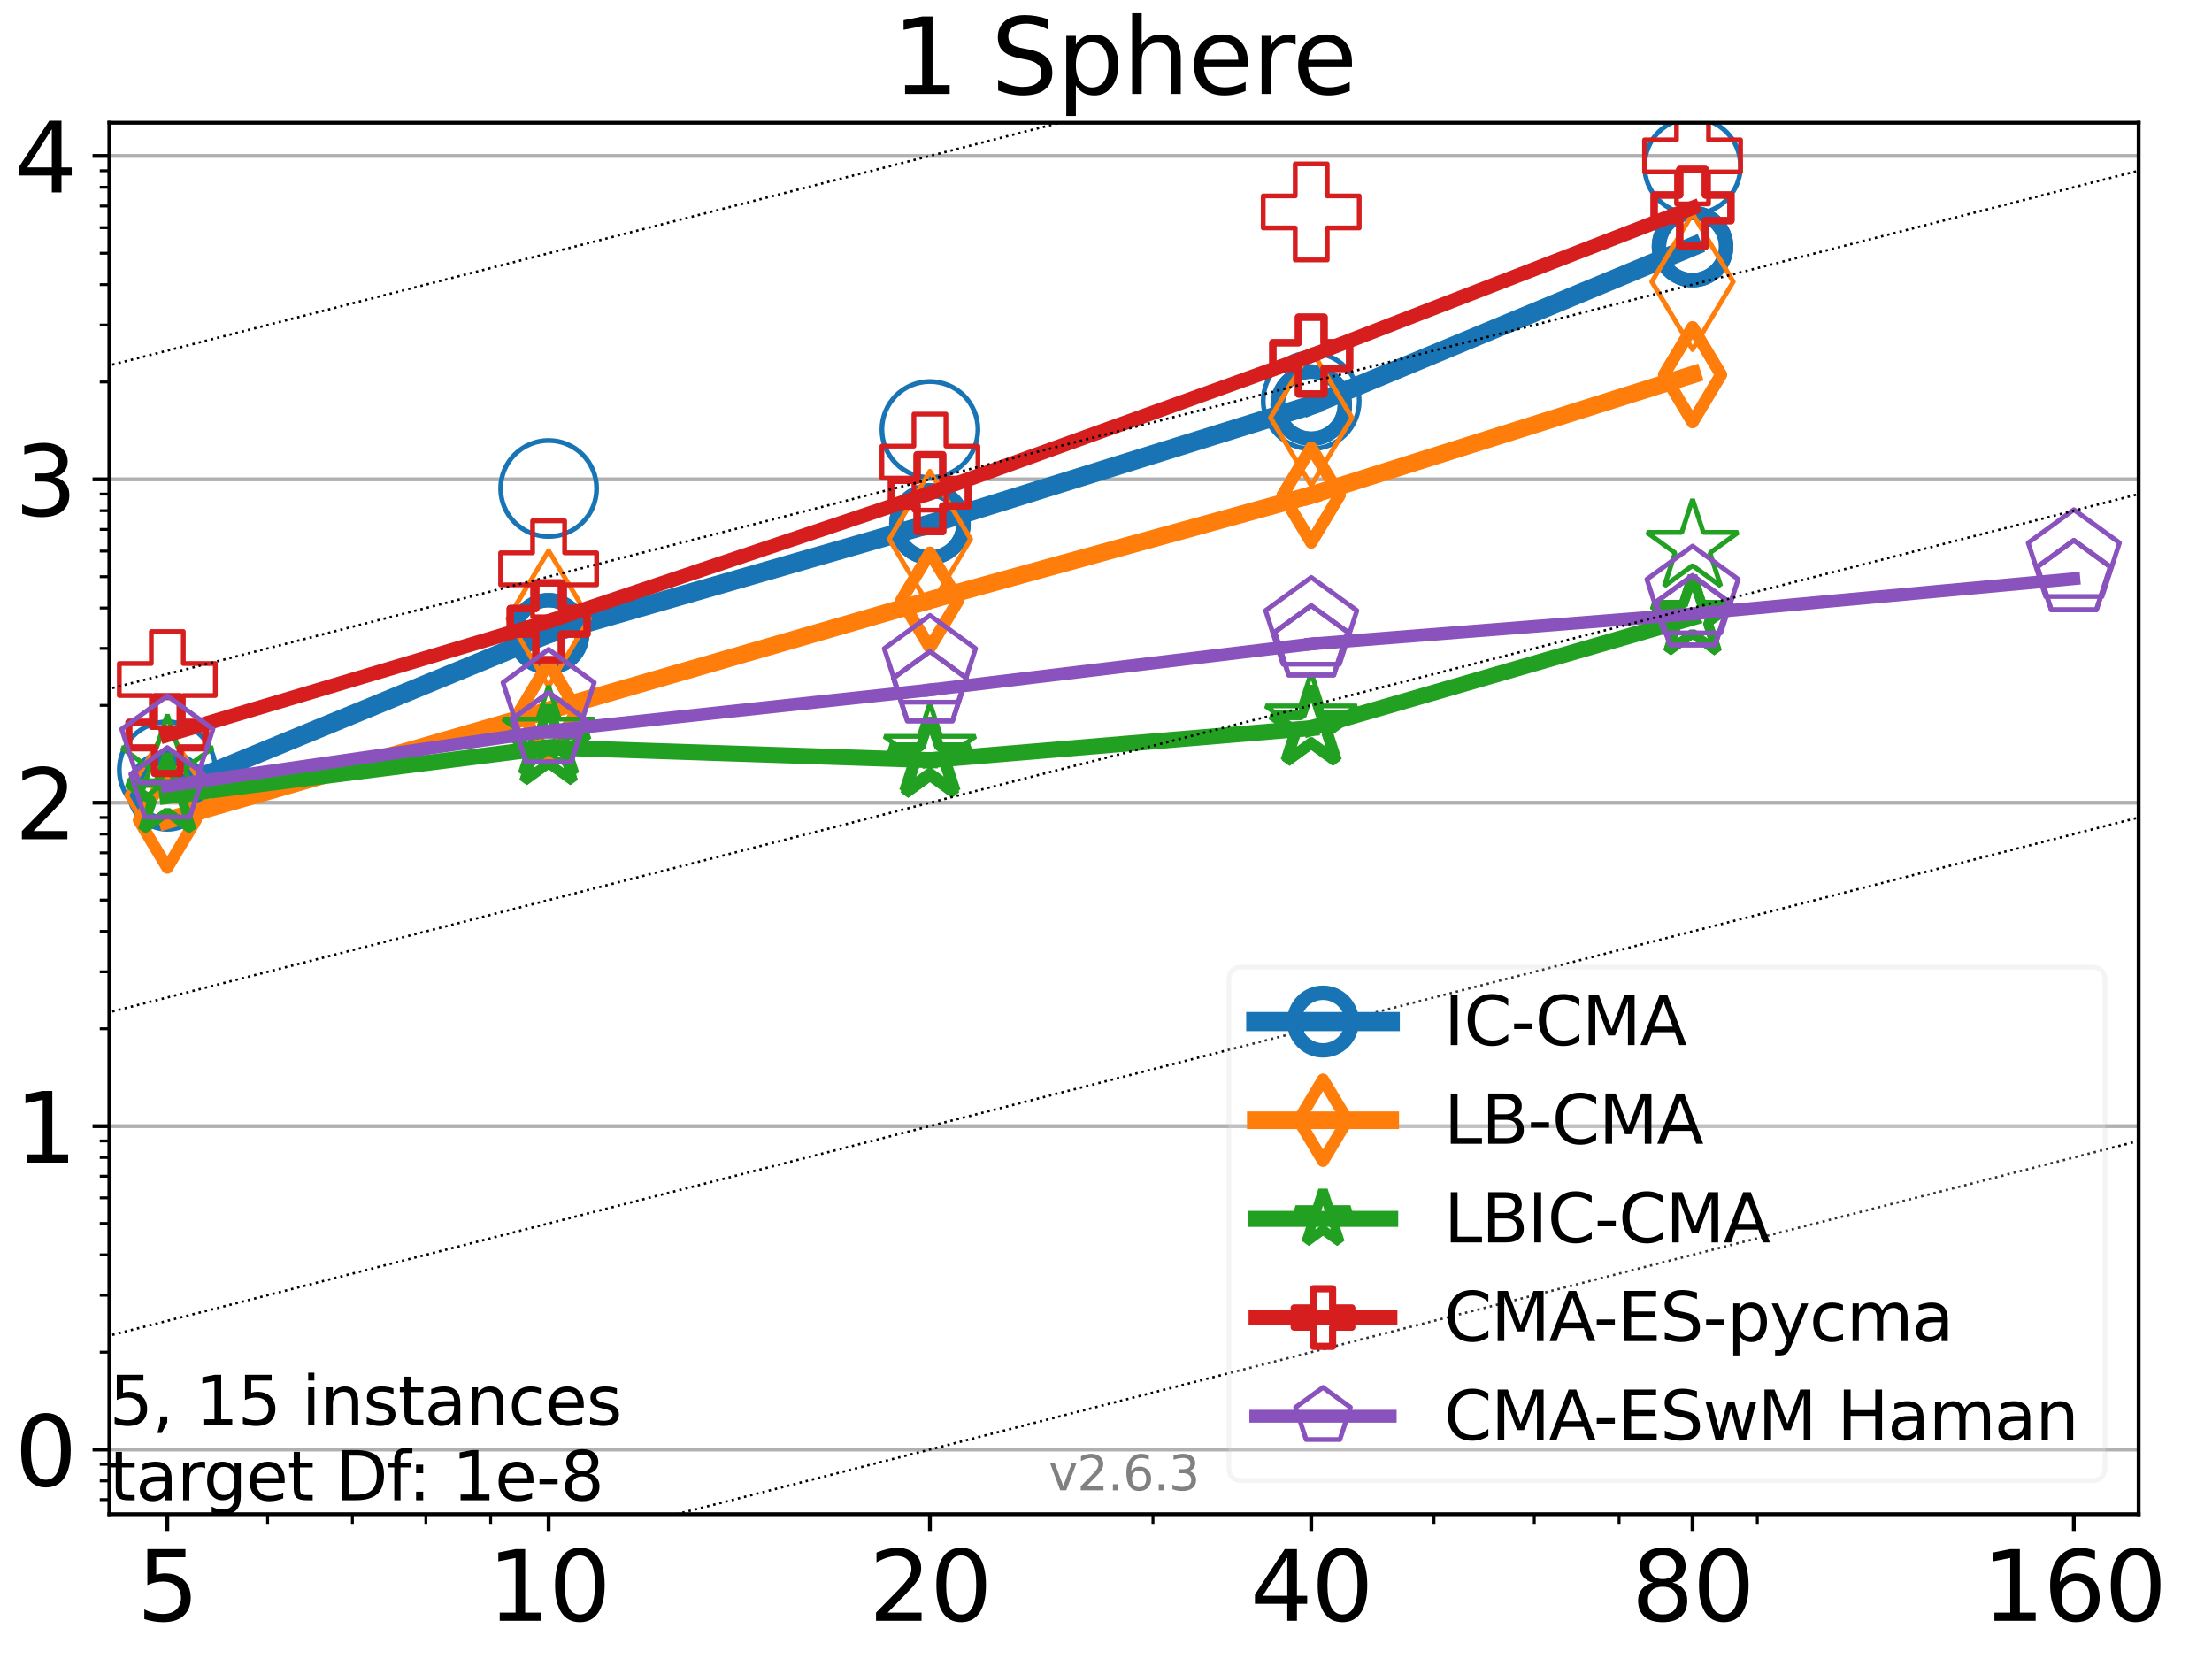 <?xml version="1.0" encoding="utf-8" standalone="no"?>
<!DOCTYPE svg PUBLIC "-//W3C//DTD SVG 1.1//EN"
  "http://www.w3.org/Graphics/SVG/1.1/DTD/svg11.dtd">
<svg xmlns:xlink="http://www.w3.org/1999/xlink" width="460.8pt" height="345.6pt" viewBox="0 0 460.8 345.6" xmlns="http://www.w3.org/2000/svg" version="1.1">
 <defs>
  <style type="text/css">*{stroke-linejoin: round; stroke-linecap: butt}</style>
 </defs>
 <g id="figure_1">
  <g id="patch_1">
   <path d="M 0 345.6 
L 460.8 345.6 
L 460.8 0 
L 0 0 
z
" style="fill: #ffffff"/>
  </g>
  <g id="axes_1">
   <g id="patch_2">
    <path d="M 22.78 315.44 
L 445.515 315.44 
L 445.515 25.56 
L 22.78 25.56 
z
" style="fill: #ffffff"/>
   </g>
   <g id="matplotlib.axis_1">
    <g id="xtick_1">
     <g id="line2d_1">
      <defs>
       <path id="m009236827b" d="M 0 0 
L 0 3.5 
" style="stroke: #000000; stroke-width: 0.8"/>
      </defs>
      <g>
       <use xlink:href="#m009236827b" x="34.854" y="315.44" style="stroke: #000000; stroke-width: 0.8"/>
      </g>
     </g>
     <g id="text_1">
      <!-- 5 -->
      <g transform="translate(28.491 337.637) scale(0.2 -0.2)">
       <defs>
        <path id="DejaVuSans-35" d="M 691 4666 
L 3169 4666 
L 3169 4134 
L 1269 4134 
L 1269 2991 
Q 1406 3038 1543 3061 
Q 1681 3084 1819 3084 
Q 2600 3084 3056 2656 
Q 3513 2228 3513 1497 
Q 3513 744 3044 326 
Q 2575 -91 1722 -91 
Q 1428 -91 1123 -41 
Q 819 9 494 109 
L 494 744 
Q 775 591 1075 516 
Q 1375 441 1709 441 
Q 2250 441 2565 725 
Q 2881 1009 2881 1497 
Q 2881 1984 2565 2268 
Q 2250 2553 1709 2553 
Q 1456 2553 1204 2497 
Q 953 2441 691 2322 
L 691 4666 
z
" transform="scale(0.016)"/>
       </defs>
       <use xlink:href="#DejaVuSans-35"/>
      </g>
     </g>
    </g>
    <g id="xtick_2">
     <g id="line2d_2">
      <g>
       <use xlink:href="#m009236827b" x="114.287" y="315.44" style="stroke: #000000; stroke-width: 0.8"/>
      </g>
     </g>
     <g id="text_2">
      <!-- 10 -->
      <g transform="translate(101.562 337.637) scale(0.2 -0.2)">
       <defs>
        <path id="DejaVuSans-31" d="M 794 531 
L 1825 531 
L 1825 4091 
L 703 3866 
L 703 4441 
L 1819 4666 
L 2450 4666 
L 2450 531 
L 3481 531 
L 3481 0 
L 794 0 
L 794 531 
z
" transform="scale(0.016)"/>
        <path id="DejaVuSans-30" d="M 2034 4250 
Q 1547 4250 1301 3770 
Q 1056 3291 1056 2328 
Q 1056 1369 1301 889 
Q 1547 409 2034 409 
Q 2525 409 2770 889 
Q 3016 1369 3016 2328 
Q 3016 3291 2770 3770 
Q 2525 4250 2034 4250 
z
M 2034 4750 
Q 2819 4750 3233 4129 
Q 3647 3509 3647 2328 
Q 3647 1150 3233 529 
Q 2819 -91 2034 -91 
Q 1250 -91 836 529 
Q 422 1150 422 2328 
Q 422 3509 836 4129 
Q 1250 4750 2034 4750 
z
" transform="scale(0.016)"/>
       </defs>
       <use xlink:href="#DejaVuSans-31"/>
       <use xlink:href="#DejaVuSans-30" x="63.623"/>
      </g>
     </g>
    </g>
    <g id="xtick_3">
     <g id="line2d_3">
      <g>
       <use xlink:href="#m009236827b" x="193.719" y="315.44" style="stroke: #000000; stroke-width: 0.8"/>
      </g>
     </g>
     <g id="text_3">
      <!-- 20 -->
      <g transform="translate(180.994 337.637) scale(0.2 -0.2)">
       <defs>
        <path id="DejaVuSans-32" d="M 1228 531 
L 3431 531 
L 3431 0 
L 469 0 
L 469 531 
Q 828 903 1448 1529 
Q 2069 2156 2228 2338 
Q 2531 2678 2651 2914 
Q 2772 3150 2772 3378 
Q 2772 3750 2511 3984 
Q 2250 4219 1831 4219 
Q 1534 4219 1204 4116 
Q 875 4013 500 3803 
L 500 4441 
Q 881 4594 1212 4672 
Q 1544 4750 1819 4750 
Q 2544 4750 2975 4387 
Q 3406 4025 3406 3419 
Q 3406 3131 3298 2873 
Q 3191 2616 2906 2266 
Q 2828 2175 2409 1742 
Q 1991 1309 1228 531 
z
" transform="scale(0.016)"/>
       </defs>
       <use xlink:href="#DejaVuSans-32"/>
       <use xlink:href="#DejaVuSans-30" x="63.623"/>
      </g>
     </g>
    </g>
    <g id="xtick_4">
     <g id="line2d_4">
      <g>
       <use xlink:href="#m009236827b" x="273.152" y="315.44" style="stroke: #000000; stroke-width: 0.8"/>
      </g>
     </g>
     <g id="text_4">
      <!-- 40 -->
      <g transform="translate(260.427 337.637) scale(0.2 -0.2)">
       <defs>
        <path id="DejaVuSans-34" d="M 2419 4116 
L 825 1625 
L 2419 1625 
L 2419 4116 
z
M 2253 4666 
L 3047 4666 
L 3047 1625 
L 3713 1625 
L 3713 1100 
L 3047 1100 
L 3047 0 
L 2419 0 
L 2419 1100 
L 313 1100 
L 313 1709 
L 2253 4666 
z
" transform="scale(0.016)"/>
       </defs>
       <use xlink:href="#DejaVuSans-34"/>
       <use xlink:href="#DejaVuSans-30" x="63.623"/>
      </g>
     </g>
    </g>
    <g id="xtick_5">
     <g id="line2d_5">
      <g>
       <use xlink:href="#m009236827b" x="352.584" y="315.44" style="stroke: #000000; stroke-width: 0.8"/>
      </g>
     </g>
     <g id="text_5">
      <!-- 80 -->
      <g transform="translate(339.859 337.637) scale(0.2 -0.2)">
       <defs>
        <path id="DejaVuSans-38" d="M 2034 2216 
Q 1584 2216 1326 1975 
Q 1069 1734 1069 1313 
Q 1069 891 1326 650 
Q 1584 409 2034 409 
Q 2484 409 2743 651 
Q 3003 894 3003 1313 
Q 3003 1734 2745 1975 
Q 2488 2216 2034 2216 
z
M 1403 2484 
Q 997 2584 770 2862 
Q 544 3141 544 3541 
Q 544 4100 942 4425 
Q 1341 4750 2034 4750 
Q 2731 4750 3128 4425 
Q 3525 4100 3525 3541 
Q 3525 3141 3298 2862 
Q 3072 2584 2669 2484 
Q 3125 2378 3379 2068 
Q 3634 1759 3634 1313 
Q 3634 634 3220 271 
Q 2806 -91 2034 -91 
Q 1263 -91 848 271 
Q 434 634 434 1313 
Q 434 1759 690 2068 
Q 947 2378 1403 2484 
z
M 1172 3481 
Q 1172 3119 1398 2916 
Q 1625 2713 2034 2713 
Q 2441 2713 2670 2916 
Q 2900 3119 2900 3481 
Q 2900 3844 2670 4047 
Q 2441 4250 2034 4250 
Q 1625 4250 1398 4047 
Q 1172 3844 1172 3481 
z
" transform="scale(0.016)"/>
       </defs>
       <use xlink:href="#DejaVuSans-38"/>
       <use xlink:href="#DejaVuSans-30" x="63.623"/>
      </g>
     </g>
    </g>
    <g id="xtick_6">
     <g id="line2d_6">
      <g>
       <use xlink:href="#m009236827b" x="432.017" y="315.44" style="stroke: #000000; stroke-width: 0.8"/>
      </g>
     </g>
     <g id="text_6">
      <!-- 160 -->
      <g transform="translate(412.929 337.637) scale(0.2 -0.2)">
       <defs>
        <path id="DejaVuSans-36" d="M 2113 2584 
Q 1688 2584 1439 2293 
Q 1191 2003 1191 1497 
Q 1191 994 1439 701 
Q 1688 409 2113 409 
Q 2538 409 2786 701 
Q 3034 994 3034 1497 
Q 3034 2003 2786 2293 
Q 2538 2584 2113 2584 
z
M 3366 4563 
L 3366 3988 
Q 3128 4100 2886 4159 
Q 2644 4219 2406 4219 
Q 1781 4219 1451 3797 
Q 1122 3375 1075 2522 
Q 1259 2794 1537 2939 
Q 1816 3084 2150 3084 
Q 2853 3084 3261 2657 
Q 3669 2231 3669 1497 
Q 3669 778 3244 343 
Q 2819 -91 2113 -91 
Q 1303 -91 875 529 
Q 447 1150 447 2328 
Q 447 3434 972 4092 
Q 1497 4750 2381 4750 
Q 2619 4750 2861 4703 
Q 3103 4656 3366 4563 
z
" transform="scale(0.016)"/>
       </defs>
       <use xlink:href="#DejaVuSans-31"/>
       <use xlink:href="#DejaVuSans-36" x="63.623"/>
       <use xlink:href="#DejaVuSans-30" x="127.246"/>
      </g>
     </g>
    </g>
    <g id="xtick_7">
     <g id="line2d_7">
      <defs>
       <path id="m65cf01e17e" d="M 0 0 
L 0 2 
" style="stroke: #000000; stroke-width: 0.6"/>
      </defs>
      <g>
       <use xlink:href="#m65cf01e17e" x="55.748" y="315.44" style="stroke: #000000; stroke-width: 0.6"/>
      </g>
     </g>
    </g>
    <g id="xtick_8">
     <g id="line2d_8">
      <g>
       <use xlink:href="#m65cf01e17e" x="73.413" y="315.44" style="stroke: #000000; stroke-width: 0.6"/>
      </g>
     </g>
    </g>
    <g id="xtick_9">
     <g id="line2d_9">
      <g>
       <use xlink:href="#m65cf01e17e" x="88.715" y="315.44" style="stroke: #000000; stroke-width: 0.6"/>
      </g>
     </g>
    </g>
    <g id="xtick_10">
     <g id="line2d_10">
      <g>
       <use xlink:href="#m65cf01e17e" x="102.213" y="315.44" style="stroke: #000000; stroke-width: 0.6"/>
      </g>
     </g>
    </g>
    <g id="xtick_11">
     <g id="line2d_11">
      <g>
       <use xlink:href="#m65cf01e17e" x="240.184" y="315.44" style="stroke: #000000; stroke-width: 0.6"/>
      </g>
     </g>
    </g>
    <g id="xtick_12">
     <g id="line2d_12">
      <g>
       <use xlink:href="#m65cf01e17e" x="298.723" y="315.44" style="stroke: #000000; stroke-width: 0.6"/>
      </g>
     </g>
    </g>
    <g id="xtick_13">
     <g id="line2d_13">
      <g>
       <use xlink:href="#m65cf01e17e" x="319.617" y="315.44" style="stroke: #000000; stroke-width: 0.6"/>
      </g>
     </g>
    </g>
    <g id="xtick_14">
     <g id="line2d_14">
      <g>
       <use xlink:href="#m65cf01e17e" x="337.282" y="315.44" style="stroke: #000000; stroke-width: 0.6"/>
      </g>
     </g>
    </g>
    <g id="xtick_15">
     <g id="line2d_15">
      <g>
       <use xlink:href="#m65cf01e17e" x="366.082" y="315.44" style="stroke: #000000; stroke-width: 0.6"/>
      </g>
     </g>
    </g>
   </g>
   <g id="matplotlib.axis_2">
    <g id="ytick_1">
     <g id="line2d_16">
      <path d="M 22.78 301.966 
L 445.515 301.966 
" clip-path="url(#p66becd746c)" style="fill: none; stroke: #b0b0b0; stroke-width: 0.8; stroke-linecap: square"/>
     </g>
     <g id="line2d_17">
      <defs>
       <path id="m18414546a3" d="M 0 0 
L -3.5 0 
" style="stroke: #000000; stroke-width: 0.8"/>
      </defs>
      <g>
       <use xlink:href="#m18414546a3" x="22.78" y="301.966" style="stroke: #000000; stroke-width: 0.8"/>
      </g>
     </g>
     <g id="text_7">
      <!-- 0 -->
      <g transform="translate(3.055 309.564) scale(0.2 -0.2)">
       <use xlink:href="#DejaVuSans-30"/>
      </g>
     </g>
    </g>
    <g id="ytick_2">
     <g id="line2d_18">
      <path d="M 22.78 234.594 
L 445.515 234.594 
" clip-path="url(#p66becd746c)" style="fill: none; stroke: #b0b0b0; stroke-width: 0.8; stroke-linecap: square"/>
     </g>
     <g id="line2d_19">
      <g>
       <use xlink:href="#m18414546a3" x="22.78" y="234.594" style="stroke: #000000; stroke-width: 0.8"/>
      </g>
     </g>
     <g id="text_8">
      <!-- 1 -->
      <g transform="translate(3.055 242.193) scale(0.2 -0.2)">
       <use xlink:href="#DejaVuSans-31"/>
      </g>
     </g>
    </g>
    <g id="ytick_3">
     <g id="line2d_20">
      <path d="M 22.78 167.223 
L 445.515 167.223 
" clip-path="url(#p66becd746c)" style="fill: none; stroke: #b0b0b0; stroke-width: 0.8; stroke-linecap: square"/>
     </g>
     <g id="line2d_21">
      <g>
       <use xlink:href="#m18414546a3" x="22.78" y="167.223" style="stroke: #000000; stroke-width: 0.8"/>
      </g>
     </g>
     <g id="text_9">
      <!-- 2 -->
      <g transform="translate(3.055 174.821) scale(0.2 -0.2)">
       <use xlink:href="#DejaVuSans-32"/>
      </g>
     </g>
    </g>
    <g id="ytick_4">
     <g id="line2d_22">
      <path d="M 22.78 99.852 
L 445.515 99.852 
" clip-path="url(#p66becd746c)" style="fill: none; stroke: #b0b0b0; stroke-width: 0.8; stroke-linecap: square"/>
     </g>
     <g id="line2d_23">
      <g>
       <use xlink:href="#m18414546a3" x="22.78" y="99.852" style="stroke: #000000; stroke-width: 0.8"/>
      </g>
     </g>
     <g id="text_10">
      <!-- 3 -->
      <g transform="translate(3.055 107.45) scale(0.2 -0.2)">
       <defs>
        <path id="DejaVuSans-33" d="M 2597 2516 
Q 3050 2419 3304 2112 
Q 3559 1806 3559 1356 
Q 3559 666 3084 287 
Q 2609 -91 1734 -91 
Q 1441 -91 1130 -33 
Q 819 25 488 141 
L 488 750 
Q 750 597 1062 519 
Q 1375 441 1716 441 
Q 2309 441 2620 675 
Q 2931 909 2931 1356 
Q 2931 1769 2642 2001 
Q 2353 2234 1838 2234 
L 1294 2234 
L 1294 2753 
L 1863 2753 
Q 2328 2753 2575 2939 
Q 2822 3125 2822 3475 
Q 2822 3834 2567 4026 
Q 2313 4219 1838 4219 
Q 1578 4219 1281 4162 
Q 984 4106 628 3988 
L 628 4550 
Q 988 4650 1302 4700 
Q 1616 4750 1894 4750 
Q 2613 4750 3031 4423 
Q 3450 4097 3450 3541 
Q 3450 3153 3228 2886 
Q 3006 2619 2597 2516 
z
" transform="scale(0.016)"/>
       </defs>
       <use xlink:href="#DejaVuSans-33"/>
      </g>
     </g>
    </g>
    <g id="ytick_5">
     <g id="line2d_24">
      <path d="M 22.78 32.48 
L 445.515 32.48 
" clip-path="url(#p66becd746c)" style="fill: none; stroke: #b0b0b0; stroke-width: 0.8; stroke-linecap: square"/>
     </g>
     <g id="line2d_25">
      <g>
       <use xlink:href="#m18414546a3" x="22.78" y="32.48" style="stroke: #000000; stroke-width: 0.8"/>
      </g>
     </g>
     <g id="text_11">
      <!-- 4 -->
      <g transform="translate(3.055 40.079) scale(0.2 -0.2)">
       <use xlink:href="#DejaVuSans-34"/>
      </g>
     </g>
    </g>
    <g id="ytick_6">
     <g id="line2d_26">
      <defs>
       <path id="m0089c14545" d="M 0 0 
L -2 0 
" style="stroke: #000000; stroke-width: 0.6"/>
      </defs>
      <g>
       <use xlink:href="#m0089c14545" x="22.78" y="312.402" style="stroke: #000000; stroke-width: 0.6"/>
      </g>
     </g>
    </g>
    <g id="ytick_7">
     <g id="line2d_27">
      <g>
       <use xlink:href="#m0089c14545" x="22.78" y="308.495" style="stroke: #000000; stroke-width: 0.6"/>
      </g>
     </g>
    </g>
    <g id="ytick_8">
     <g id="line2d_28">
      <g>
       <use xlink:href="#m0089c14545" x="22.78" y="305.048" style="stroke: #000000; stroke-width: 0.6"/>
      </g>
     </g>
    </g>
    <g id="ytick_9">
     <g id="line2d_29">
      <g>
       <use xlink:href="#m0089c14545" x="22.78" y="281.685" style="stroke: #000000; stroke-width: 0.6"/>
      </g>
     </g>
    </g>
    <g id="ytick_10">
     <g id="line2d_30">
      <g>
       <use xlink:href="#m0089c14545" x="22.78" y="269.821" style="stroke: #000000; stroke-width: 0.6"/>
      </g>
     </g>
    </g>
    <g id="ytick_11">
     <g id="line2d_31">
      <g>
       <use xlink:href="#m0089c14545" x="22.78" y="261.404" style="stroke: #000000; stroke-width: 0.6"/>
      </g>
     </g>
    </g>
    <g id="ytick_12">
     <g id="line2d_32">
      <g>
       <use xlink:href="#m0089c14545" x="22.78" y="254.875" style="stroke: #000000; stroke-width: 0.6"/>
      </g>
     </g>
    </g>
    <g id="ytick_13">
     <g id="line2d_33">
      <g>
       <use xlink:href="#m0089c14545" x="22.78" y="249.541" style="stroke: #000000; stroke-width: 0.6"/>
      </g>
     </g>
    </g>
    <g id="ytick_14">
     <g id="line2d_34">
      <g>
       <use xlink:href="#m0089c14545" x="22.78" y="245.03" style="stroke: #000000; stroke-width: 0.6"/>
      </g>
     </g>
    </g>
    <g id="ytick_15">
     <g id="line2d_35">
      <g>
       <use xlink:href="#m0089c14545" x="22.78" y="241.123" style="stroke: #000000; stroke-width: 0.6"/>
      </g>
     </g>
    </g>
    <g id="ytick_16">
     <g id="line2d_36">
      <g>
       <use xlink:href="#m0089c14545" x="22.78" y="237.677" style="stroke: #000000; stroke-width: 0.6"/>
      </g>
     </g>
    </g>
    <g id="ytick_17">
     <g id="line2d_37">
      <g>
       <use xlink:href="#m0089c14545" x="22.78" y="214.314" style="stroke: #000000; stroke-width: 0.6"/>
      </g>
     </g>
    </g>
    <g id="ytick_18">
     <g id="line2d_38">
      <g>
       <use xlink:href="#m0089c14545" x="22.78" y="202.45" style="stroke: #000000; stroke-width: 0.6"/>
      </g>
     </g>
    </g>
    <g id="ytick_19">
     <g id="line2d_39">
      <g>
       <use xlink:href="#m0089c14545" x="22.78" y="194.033" style="stroke: #000000; stroke-width: 0.6"/>
      </g>
     </g>
    </g>
    <g id="ytick_20">
     <g id="line2d_40">
      <g>
       <use xlink:href="#m0089c14545" x="22.78" y="187.504" style="stroke: #000000; stroke-width: 0.6"/>
      </g>
     </g>
    </g>
    <g id="ytick_21">
     <g id="line2d_41">
      <g>
       <use xlink:href="#m0089c14545" x="22.78" y="182.169" style="stroke: #000000; stroke-width: 0.6"/>
      </g>
     </g>
    </g>
    <g id="ytick_22">
     <g id="line2d_42">
      <g>
       <use xlink:href="#m0089c14545" x="22.78" y="177.659" style="stroke: #000000; stroke-width: 0.6"/>
      </g>
     </g>
    </g>
    <g id="ytick_23">
     <g id="line2d_43">
      <g>
       <use xlink:href="#m0089c14545" x="22.78" y="173.752" style="stroke: #000000; stroke-width: 0.6"/>
      </g>
     </g>
    </g>
    <g id="ytick_24">
     <g id="line2d_44">
      <g>
       <use xlink:href="#m0089c14545" x="22.78" y="170.306" style="stroke: #000000; stroke-width: 0.6"/>
      </g>
     </g>
    </g>
    <g id="ytick_25">
     <g id="line2d_45">
      <g>
       <use xlink:href="#m0089c14545" x="22.78" y="146.942" style="stroke: #000000; stroke-width: 0.6"/>
      </g>
     </g>
    </g>
    <g id="ytick_26">
     <g id="line2d_46">
      <g>
       <use xlink:href="#m0089c14545" x="22.78" y="135.079" style="stroke: #000000; stroke-width: 0.6"/>
      </g>
     </g>
    </g>
    <g id="ytick_27">
     <g id="line2d_47">
      <g>
       <use xlink:href="#m0089c14545" x="22.78" y="126.661" style="stroke: #000000; stroke-width: 0.6"/>
      </g>
     </g>
    </g>
    <g id="ytick_28">
     <g id="line2d_48">
      <g>
       <use xlink:href="#m0089c14545" x="22.78" y="120.132" style="stroke: #000000; stroke-width: 0.6"/>
      </g>
     </g>
    </g>
    <g id="ytick_29">
     <g id="line2d_49">
      <g>
       <use xlink:href="#m0089c14545" x="22.78" y="114.798" style="stroke: #000000; stroke-width: 0.6"/>
      </g>
     </g>
    </g>
    <g id="ytick_30">
     <g id="line2d_50">
      <g>
       <use xlink:href="#m0089c14545" x="22.78" y="110.288" style="stroke: #000000; stroke-width: 0.6"/>
      </g>
     </g>
    </g>
    <g id="ytick_31">
     <g id="line2d_51">
      <g>
       <use xlink:href="#m0089c14545" x="22.78" y="106.381" style="stroke: #000000; stroke-width: 0.6"/>
      </g>
     </g>
    </g>
    <g id="ytick_32">
     <g id="line2d_52">
      <g>
       <use xlink:href="#m0089c14545" x="22.78" y="102.934" style="stroke: #000000; stroke-width: 0.6"/>
      </g>
     </g>
    </g>
    <g id="ytick_33">
     <g id="line2d_53">
      <g>
       <use xlink:href="#m0089c14545" x="22.78" y="79.571" style="stroke: #000000; stroke-width: 0.6"/>
      </g>
     </g>
    </g>
    <g id="ytick_34">
     <g id="line2d_54">
      <g>
       <use xlink:href="#m0089c14545" x="22.78" y="67.707" style="stroke: #000000; stroke-width: 0.6"/>
      </g>
     </g>
    </g>
    <g id="ytick_35">
     <g id="line2d_55">
      <g>
       <use xlink:href="#m0089c14545" x="22.78" y="59.29" style="stroke: #000000; stroke-width: 0.6"/>
      </g>
     </g>
    </g>
    <g id="ytick_36">
     <g id="line2d_56">
      <g>
       <use xlink:href="#m0089c14545" x="22.78" y="52.761" style="stroke: #000000; stroke-width: 0.6"/>
      </g>
     </g>
    </g>
    <g id="ytick_37">
     <g id="line2d_57">
      <g>
       <use xlink:href="#m0089c14545" x="22.78" y="47.427" style="stroke: #000000; stroke-width: 0.6"/>
      </g>
     </g>
    </g>
    <g id="ytick_38">
     <g id="line2d_58">
      <g>
       <use xlink:href="#m0089c14545" x="22.78" y="42.916" style="stroke: #000000; stroke-width: 0.6"/>
      </g>
     </g>
    </g>
    <g id="ytick_39">
     <g id="line2d_59">
      <g>
       <use xlink:href="#m0089c14545" x="22.78" y="39.009" style="stroke: #000000; stroke-width: 0.6"/>
      </g>
     </g>
    </g>
    <g id="ytick_40">
     <g id="line2d_60">
      <g>
       <use xlink:href="#m0089c14545" x="22.78" y="35.563" style="stroke: #000000; stroke-width: 0.6"/>
      </g>
     </g>
    </g>
   </g>
   <g id="line2d_61">
    <path d="M 34.854 164.766 
L 114.287 132.024 
" clip-path="url(#p66becd746c)" style="fill: none; stroke: #1874b4; stroke-width: 4; stroke-linecap: square"/>
    <defs>
     <path id="m4f3e086f94" d="M 0 7 
C 1.856 7 3.637 6.262 4.95 4.95 
C 6.262 3.637 7 1.856 7 0 
C 7 -1.856 6.262 -3.637 4.95 -4.95 
C 3.637 -6.262 1.856 -7 0 -7 
C -1.856 -7 -3.637 -6.262 -4.95 -4.95 
C -6.262 -3.637 -7 -1.856 -7 0 
C -7 1.856 -6.262 3.637 -4.95 4.95 
C -3.637 6.262 -1.856 7 0 7 
z
" style="stroke: #1874b4; stroke-width: 3"/>
    </defs>
    <g clip-path="url(#p66becd746c)">
     <use xlink:href="#m4f3e086f94" x="34.854" y="164.766" style="fill-opacity: 0; stroke: #1874b4; stroke-width: 3"/>
     <use xlink:href="#m4f3e086f94" x="114.287" y="132.024" style="fill-opacity: 0; stroke: #1874b4; stroke-width: 3"/>
    </g>
   </g>
   <g id="line2d_62">
    <path d="M 114.287 132.024 
L 193.719 109.158 
" clip-path="url(#p66becd746c)" style="fill: none; stroke: #1874b4; stroke-width: 4; stroke-linecap: square"/>
    <g clip-path="url(#p66becd746c)">
     <use xlink:href="#m4f3e086f94" x="114.287" y="132.024" style="fill-opacity: 0; stroke: #1874b4; stroke-width: 3"/>
     <use xlink:href="#m4f3e086f94" x="193.719" y="109.158" style="fill-opacity: 0; stroke: #1874b4; stroke-width: 3"/>
    </g>
   </g>
   <g id="line2d_63">
    <path d="M 193.719 109.158 
L 273.152 84.404 
" clip-path="url(#p66becd746c)" style="fill: none; stroke: #1874b4; stroke-width: 4; stroke-linecap: square"/>
    <g clip-path="url(#p66becd746c)">
     <use xlink:href="#m4f3e086f94" x="193.719" y="109.158" style="fill-opacity: 0; stroke: #1874b4; stroke-width: 3"/>
     <use xlink:href="#m4f3e086f94" x="273.152" y="84.404" style="fill-opacity: 0; stroke: #1874b4; stroke-width: 3"/>
    </g>
   </g>
   <g id="line2d_64">
    <path d="M 273.152 84.404 
L 352.584 51.37 
" clip-path="url(#p66becd746c)" style="fill: none; stroke: #1874b4; stroke-width: 4; stroke-linecap: square"/>
    <g clip-path="url(#p66becd746c)">
     <use xlink:href="#m4f3e086f94" x="273.152" y="84.404" style="fill-opacity: 0; stroke: #1874b4; stroke-width: 3"/>
     <use xlink:href="#m4f3e086f94" x="352.584" y="51.37" style="fill-opacity: 0; stroke: #1874b4; stroke-width: 3"/>
    </g>
   </g>
   <g id="line2d_65">
    <path d="M 352.584 51.37 
" clip-path="url(#p66becd746c)" style="fill: none; stroke: #1874b4; stroke-width: 4; stroke-linecap: square"/>
    <g clip-path="url(#p66becd746c)">
     <use xlink:href="#m4f3e086f94" x="352.584" y="51.37" style="fill-opacity: 0; stroke: #1874b4; stroke-width: 3"/>
    </g>
   </g>
   <g id="line2d_66"/>
   <g id="line2d_67">
    <defs>
     <path id="mfd9857e69e" d="M 0 10 
C 2.652 10 5.196 8.946 7.071 7.071 
C 8.946 5.196 10 2.652 10 0 
C 10 -2.652 8.946 -5.196 7.071 -7.071 
C 5.196 -8.946 2.652 -10 0 -10 
C -2.652 -10 -5.196 -8.946 -7.071 -7.071 
C -8.946 -5.196 -10 -2.652 -10 0 
C -10 2.652 -8.946 5.196 -7.071 7.071 
C -5.196 8.946 -2.652 10 0 10 
z
" style="stroke: #1874b4"/>
    </defs>
    <g clip-path="url(#p66becd746c)">
     <use xlink:href="#mfd9857e69e" x="34.854" y="160.368" style="fill-opacity: 0; stroke: #1874b4"/>
     <use xlink:href="#mfd9857e69e" x="114.287" y="101.765" style="fill-opacity: 0; stroke: #1874b4"/>
     <use xlink:href="#mfd9857e69e" x="193.719" y="89.477" style="fill-opacity: 0; stroke: #1874b4"/>
     <use xlink:href="#mfd9857e69e" x="273.152" y="83.505" style="fill-opacity: 0; stroke: #1874b4"/>
     <use xlink:href="#mfd9857e69e" x="352.584" y="34.584" style="fill-opacity: 0; stroke: #1874b4"/>
    </g>
   </g>
   <g id="line2d_68">
    <path d="M 34.854 170.87 
L 114.287 147.997 
" clip-path="url(#p66becd746c)" style="fill: none; stroke: #ff7d0b; stroke-width: 3.667; stroke-linecap: square"/>
    <defs>
     <path id="m9d11a1e1b2" d="M 0 9.899 
L 5.94 0 
L 0 -9.899 
L -5.94 0 
z
" style="stroke: #ff7d0b; stroke-width: 2.5; stroke-linejoin: miter"/>
    </defs>
    <g clip-path="url(#p66becd746c)">
     <use xlink:href="#m9d11a1e1b2" x="34.854" y="170.87" style="fill-opacity: 0; stroke: #ff7d0b; stroke-width: 2.5; stroke-linejoin: miter"/>
     <use xlink:href="#m9d11a1e1b2" x="114.287" y="147.997" style="fill-opacity: 0; stroke: #ff7d0b; stroke-width: 2.5; stroke-linejoin: miter"/>
    </g>
   </g>
   <g id="line2d_69">
    <path d="M 114.287 147.997 
L 193.719 125.024 
" clip-path="url(#p66becd746c)" style="fill: none; stroke: #ff7d0b; stroke-width: 3.667; stroke-linecap: square"/>
    <g clip-path="url(#p66becd746c)">
     <use xlink:href="#m9d11a1e1b2" x="114.287" y="147.997" style="fill-opacity: 0; stroke: #ff7d0b; stroke-width: 2.5; stroke-linejoin: miter"/>
     <use xlink:href="#m9d11a1e1b2" x="193.719" y="125.024" style="fill-opacity: 0; stroke: #ff7d0b; stroke-width: 2.5; stroke-linejoin: miter"/>
    </g>
   </g>
   <g id="line2d_70">
    <path d="M 193.719 125.024 
L 273.152 103.128 
" clip-path="url(#p66becd746c)" style="fill: none; stroke: #ff7d0b; stroke-width: 3.667; stroke-linecap: square"/>
    <g clip-path="url(#p66becd746c)">
     <use xlink:href="#m9d11a1e1b2" x="193.719" y="125.024" style="fill-opacity: 0; stroke: #ff7d0b; stroke-width: 2.5; stroke-linejoin: miter"/>
     <use xlink:href="#m9d11a1e1b2" x="273.152" y="103.128" style="fill-opacity: 0; stroke: #ff7d0b; stroke-width: 2.5; stroke-linejoin: miter"/>
    </g>
   </g>
   <g id="line2d_71">
    <path d="M 273.152 103.128 
L 352.584 78.058 
" clip-path="url(#p66becd746c)" style="fill: none; stroke: #ff7d0b; stroke-width: 3.667; stroke-linecap: square"/>
    <g clip-path="url(#p66becd746c)">
     <use xlink:href="#m9d11a1e1b2" x="273.152" y="103.128" style="fill-opacity: 0; stroke: #ff7d0b; stroke-width: 2.5; stroke-linejoin: miter"/>
     <use xlink:href="#m9d11a1e1b2" x="352.584" y="78.058" style="fill-opacity: 0; stroke: #ff7d0b; stroke-width: 2.5; stroke-linejoin: miter"/>
    </g>
   </g>
   <g id="line2d_72">
    <path d="M 352.584 78.058 
" clip-path="url(#p66becd746c)" style="fill: none; stroke: #ff7d0b; stroke-width: 3.667; stroke-linecap: square"/>
    <g clip-path="url(#p66becd746c)">
     <use xlink:href="#m9d11a1e1b2" x="352.584" y="78.058" style="fill-opacity: 0; stroke: #ff7d0b; stroke-width: 2.5; stroke-linejoin: miter"/>
    </g>
   </g>
   <g id="line2d_73"/>
   <g id="line2d_74">
    <defs>
     <path id="m660dd15948" d="M 0 14.142 
L 8.485 0 
L 0 -14.142 
L -8.485 0 
z
" style="stroke: #ff7d0b; stroke-linejoin: miter"/>
    </defs>
    <g clip-path="url(#p66becd746c)">
     <use xlink:href="#m660dd15948" x="34.854" y="165.684" style="fill-opacity: 0; stroke: #ff7d0b; stroke-linejoin: miter"/>
     <use xlink:href="#m660dd15948" x="114.287" y="128.864" style="fill-opacity: 0; stroke: #ff7d0b; stroke-linejoin: miter"/>
     <use xlink:href="#m660dd15948" x="193.719" y="112.317" style="fill-opacity: 0; stroke: #ff7d0b; stroke-linejoin: miter"/>
     <use xlink:href="#m660dd15948" x="273.152" y="87.014" style="fill-opacity: 0; stroke: #ff7d0b; stroke-linejoin: miter"/>
     <use xlink:href="#m660dd15948" x="352.584" y="58.677" style="fill-opacity: 0; stroke: #ff7d0b; stroke-linejoin: miter"/>
    </g>
   </g>
   <g id="line2d_75">
    <path d="M 34.854 165.829 
L 114.287 155.705 
" clip-path="url(#p66becd746c)" style="fill: none; stroke: #22a022; stroke-width: 3.333; stroke-linecap: square"/>
    <defs>
     <path id="mecc10cb22b" d="M 0 -8.7 
L -1.953 -2.688 
L -8.274 -2.688 
L -3.16 1.027 
L -5.114 7.038 
L -0 3.323 
L 5.114 7.038 
L 3.16 1.027 
L 8.274 -2.688 
L 1.953 -2.688 
z
" style="stroke: #22a022; stroke-width: 2; stroke-linejoin: bevel"/>
    </defs>
    <g clip-path="url(#p66becd746c)">
     <use xlink:href="#mecc10cb22b" x="34.854" y="165.829" style="fill-opacity: 0; stroke: #22a022; stroke-width: 2; stroke-linejoin: bevel"/>
     <use xlink:href="#mecc10cb22b" x="114.287" y="155.705" style="fill-opacity: 0; stroke: #22a022; stroke-width: 2; stroke-linejoin: bevel"/>
    </g>
   </g>
   <g id="line2d_76">
    <path d="M 114.287 155.705 
L 193.719 158.354 
" clip-path="url(#p66becd746c)" style="fill: none; stroke: #22a022; stroke-width: 3.333; stroke-linecap: square"/>
    <g clip-path="url(#p66becd746c)">
     <use xlink:href="#mecc10cb22b" x="114.287" y="155.705" style="fill-opacity: 0; stroke: #22a022; stroke-width: 2; stroke-linejoin: bevel"/>
     <use xlink:href="#mecc10cb22b" x="193.719" y="158.354" style="fill-opacity: 0; stroke: #22a022; stroke-width: 2; stroke-linejoin: bevel"/>
    </g>
   </g>
   <g id="line2d_77">
    <path d="M 193.719 158.354 
L 273.152 151.684 
" clip-path="url(#p66becd746c)" style="fill: none; stroke: #22a022; stroke-width: 3.333; stroke-linecap: square"/>
    <g clip-path="url(#p66becd746c)">
     <use xlink:href="#mecc10cb22b" x="193.719" y="158.354" style="fill-opacity: 0; stroke: #22a022; stroke-width: 2; stroke-linejoin: bevel"/>
     <use xlink:href="#mecc10cb22b" x="273.152" y="151.684" style="fill-opacity: 0; stroke: #22a022; stroke-width: 2; stroke-linejoin: bevel"/>
    </g>
   </g>
   <g id="line2d_78">
    <path d="M 273.152 151.684 
L 352.584 128.665 
" clip-path="url(#p66becd746c)" style="fill: none; stroke: #22a022; stroke-width: 3.333; stroke-linecap: square"/>
    <g clip-path="url(#p66becd746c)">
     <use xlink:href="#mecc10cb22b" x="273.152" y="151.684" style="fill-opacity: 0; stroke: #22a022; stroke-width: 2; stroke-linejoin: bevel"/>
     <use xlink:href="#mecc10cb22b" x="352.584" y="128.665" style="fill-opacity: 0; stroke: #22a022; stroke-width: 2; stroke-linejoin: bevel"/>
    </g>
   </g>
   <g id="line2d_79">
    <path d="M 352.584 128.665 
" clip-path="url(#p66becd746c)" style="fill: none; stroke: #22a022; stroke-width: 3.333; stroke-linecap: square"/>
    <g clip-path="url(#p66becd746c)">
     <use xlink:href="#mecc10cb22b" x="352.584" y="128.665" style="fill-opacity: 0; stroke: #22a022; stroke-width: 2; stroke-linejoin: bevel"/>
    </g>
   </g>
   <g id="line2d_80"/>
   <g id="line2d_81">
    <defs>
     <path id="m49f1855966" d="M 0 -10 
L -2.245 -3.09 
L -9.511 -3.09 
L -3.633 1.18 
L -5.878 8.09 
L -0 3.82 
L 5.878 8.09 
L 3.633 1.18 
L 9.511 -3.09 
L 2.245 -3.09 
z
" style="stroke: #22a022; stroke-linejoin: bevel"/>
    </defs>
    <g clip-path="url(#p66becd746c)">
     <use xlink:href="#m49f1855966" x="34.854" y="158.879" style="fill-opacity: 0; stroke: #22a022; stroke-linejoin: bevel"/>
     <use xlink:href="#m49f1855966" x="114.287" y="152.892" style="fill-opacity: 0; stroke: #22a022; stroke-linejoin: bevel"/>
     <use xlink:href="#m49f1855966" x="193.719" y="156.483" style="fill-opacity: 0; stroke: #22a022; stroke-linejoin: bevel"/>
     <use xlink:href="#m49f1855966" x="273.152" y="150.151" style="fill-opacity: 0; stroke: #22a022; stroke-linejoin: bevel"/>
     <use xlink:href="#m49f1855966" x="352.584" y="114.001" style="fill-opacity: 0; stroke: #22a022; stroke-linejoin: bevel"/>
    </g>
   </g>
   <g id="line2d_82">
    <path d="M 34.854 153.125 
L 114.287 129.433 
" clip-path="url(#p66becd746c)" style="fill: none; stroke: #d61e1f; stroke-width: 3; stroke-linecap: square"/>
    <defs>
     <path id="m8a00e1d86a" d="M -2.667 8 
L 2.667 8 
L 2.667 2.667 
L 8 2.667 
L 8 -2.667 
L 2.667 -2.667 
L 2.667 -8 
L -2.667 -8 
L -2.667 -2.667 
L -8 -2.667 
L -8 2.667 
L -2.667 2.667 
z
" style="stroke: #d61e1f; stroke-width: 1.5; stroke-linejoin: miter"/>
    </defs>
    <g clip-path="url(#p66becd746c)">
     <use xlink:href="#m8a00e1d86a" x="34.854" y="153.125" style="fill-opacity: 0; stroke: #d61e1f; stroke-width: 1.5; stroke-linejoin: miter"/>
     <use xlink:href="#m8a00e1d86a" x="114.287" y="129.433" style="fill-opacity: 0; stroke: #d61e1f; stroke-width: 1.5; stroke-linejoin: miter"/>
    </g>
   </g>
   <g id="line2d_83">
    <path d="M 114.287 129.433 
L 193.719 102.734 
" clip-path="url(#p66becd746c)" style="fill: none; stroke: #d61e1f; stroke-width: 3; stroke-linecap: square"/>
    <g clip-path="url(#p66becd746c)">
     <use xlink:href="#m8a00e1d86a" x="114.287" y="129.433" style="fill-opacity: 0; stroke: #d61e1f; stroke-width: 1.5; stroke-linejoin: miter"/>
     <use xlink:href="#m8a00e1d86a" x="193.719" y="102.734" style="fill-opacity: 0; stroke: #d61e1f; stroke-width: 1.5; stroke-linejoin: miter"/>
    </g>
   </g>
   <g id="line2d_84">
    <path d="M 193.719 102.734 
L 273.152 74.071 
" clip-path="url(#p66becd746c)" style="fill: none; stroke: #d61e1f; stroke-width: 3; stroke-linecap: square"/>
    <g clip-path="url(#p66becd746c)">
     <use xlink:href="#m8a00e1d86a" x="193.719" y="102.734" style="fill-opacity: 0; stroke: #d61e1f; stroke-width: 1.5; stroke-linejoin: miter"/>
     <use xlink:href="#m8a00e1d86a" x="273.152" y="74.071" style="fill-opacity: 0; stroke: #d61e1f; stroke-width: 1.5; stroke-linejoin: miter"/>
    </g>
   </g>
   <g id="line2d_85">
    <path d="M 273.152 74.071 
L 352.584 43.294 
" clip-path="url(#p66becd746c)" style="fill: none; stroke: #d61e1f; stroke-width: 3; stroke-linecap: square"/>
    <g clip-path="url(#p66becd746c)">
     <use xlink:href="#m8a00e1d86a" x="273.152" y="74.071" style="fill-opacity: 0; stroke: #d61e1f; stroke-width: 1.5; stroke-linejoin: miter"/>
     <use xlink:href="#m8a00e1d86a" x="352.584" y="43.294" style="fill-opacity: 0; stroke: #d61e1f; stroke-width: 1.5; stroke-linejoin: miter"/>
    </g>
   </g>
   <g id="line2d_86">
    <path d="M 352.584 43.294 
" clip-path="url(#p66becd746c)" style="fill: none; stroke: #d61e1f; stroke-width: 3; stroke-linecap: square"/>
    <g clip-path="url(#p66becd746c)">
     <use xlink:href="#m8a00e1d86a" x="352.584" y="43.294" style="fill-opacity: 0; stroke: #d61e1f; stroke-width: 1.5; stroke-linejoin: miter"/>
    </g>
   </g>
   <g id="line2d_87"/>
   <g id="line2d_88">
    <defs>
     <path id="m49d0d13c29" d="M -3.333 10 
L 3.333 10 
L 3.333 3.333 
L 10 3.333 
L 10 -3.333 
L 3.333 -3.333 
L 3.333 -10 
L -3.333 -10 
L -3.333 -3.333 
L -10 -3.333 
L -10 3.333 
L -3.333 3.333 
z
" style="stroke: #d61e1f; stroke-linejoin: miter"/>
    </defs>
    <g clip-path="url(#p66becd746c)">
     <use xlink:href="#m49d0d13c29" x="34.854" y="141.559" style="fill-opacity: 0; stroke: #d61e1f; stroke-linejoin: miter"/>
     <use xlink:href="#m49d0d13c29" x="114.287" y="118.494" style="fill-opacity: 0; stroke: #d61e1f; stroke-linejoin: miter"/>
     <use xlink:href="#m49d0d13c29" x="193.719" y="96.269" style="fill-opacity: 0; stroke: #d61e1f; stroke-linejoin: miter"/>
     <use xlink:href="#m49d0d13c29" x="273.152" y="44.149" style="fill-opacity: 0; stroke: #d61e1f; stroke-linejoin: miter"/>
     <use xlink:href="#m49d0d13c29" x="352.584" y="32.48" style="fill-opacity: 0; stroke: #d61e1f; stroke-linejoin: miter"/>
    </g>
   </g>
   <g id="line2d_89">
    <path d="M 34.854 163.727 
L 114.287 152.262 
" clip-path="url(#p66becd746c)" style="fill: none; stroke: #8a52bd; stroke-width: 2.667; stroke-linecap: square"/>
    <defs>
     <path id="m873048de29" d="M 0 -8 
L -7.608 -2.472 
L -4.702 6.472 
L 4.702 6.472 
L 7.608 -2.472 
z
" style="stroke: #8a52bd; stroke-linejoin: miter"/>
    </defs>
    <g clip-path="url(#p66becd746c)">
     <use xlink:href="#m873048de29" x="34.854" y="163.727" style="fill-opacity: 0; stroke: #8a52bd; stroke-linejoin: miter"/>
     <use xlink:href="#m873048de29" x="114.287" y="152.262" style="fill-opacity: 0; stroke: #8a52bd; stroke-linejoin: miter"/>
    </g>
   </g>
   <g id="line2d_90">
    <path d="M 114.287 152.262 
L 193.719 143.717 
" clip-path="url(#p66becd746c)" style="fill: none; stroke: #8a52bd; stroke-width: 2.667; stroke-linecap: square"/>
    <g clip-path="url(#p66becd746c)">
     <use xlink:href="#m873048de29" x="114.287" y="152.262" style="fill-opacity: 0; stroke: #8a52bd; stroke-linejoin: miter"/>
     <use xlink:href="#m873048de29" x="193.719" y="143.717" style="fill-opacity: 0; stroke: #8a52bd; stroke-linejoin: miter"/>
    </g>
   </g>
   <g id="line2d_91">
    <path d="M 193.719 143.717 
L 273.152 134.153 
" clip-path="url(#p66becd746c)" style="fill: none; stroke: #8a52bd; stroke-width: 2.667; stroke-linecap: square"/>
    <g clip-path="url(#p66becd746c)">
     <use xlink:href="#m873048de29" x="193.719" y="143.717" style="fill-opacity: 0; stroke: #8a52bd; stroke-linejoin: miter"/>
     <use xlink:href="#m873048de29" x="273.152" y="134.153" style="fill-opacity: 0; stroke: #8a52bd; stroke-linejoin: miter"/>
    </g>
   </g>
   <g id="line2d_92">
    <path d="M 273.152 134.153 
L 352.584 127.886 
" clip-path="url(#p66becd746c)" style="fill: none; stroke: #8a52bd; stroke-width: 2.667; stroke-linecap: square"/>
    <g clip-path="url(#p66becd746c)">
     <use xlink:href="#m873048de29" x="273.152" y="134.153" style="fill-opacity: 0; stroke: #8a52bd; stroke-linejoin: miter"/>
     <use xlink:href="#m873048de29" x="352.584" y="127.886" style="fill-opacity: 0; stroke: #8a52bd; stroke-linejoin: miter"/>
    </g>
   </g>
   <g id="line2d_93">
    <path d="M 352.584 127.886 
L 432.017 120.56 
" clip-path="url(#p66becd746c)" style="fill: none; stroke: #8a52bd; stroke-width: 2.667; stroke-linecap: square"/>
    <g clip-path="url(#p66becd746c)">
     <use xlink:href="#m873048de29" x="352.584" y="127.886" style="fill-opacity: 0; stroke: #8a52bd; stroke-linejoin: miter"/>
     <use xlink:href="#m873048de29" x="432.017" y="120.56" style="fill-opacity: 0; stroke: #8a52bd; stroke-linejoin: miter"/>
    </g>
   </g>
   <g id="line2d_94">
    <path d="M 432.017 120.56 
" clip-path="url(#p66becd746c)" style="fill: none; stroke: #8a52bd; stroke-width: 2.667; stroke-linecap: square"/>
    <g clip-path="url(#p66becd746c)">
     <use xlink:href="#m873048de29" x="432.017" y="120.56" style="fill-opacity: 0; stroke: #8a52bd; stroke-linejoin: miter"/>
    </g>
   </g>
   <g id="line2d_95"/>
   <g id="line2d_96">
    <defs>
     <path id="m5111f4d65f" d="M 0 -10 
L -9.511 -3.09 
L -5.878 8.09 
L 5.878 8.09 
L 9.511 -3.09 
z
" style="stroke: #8a52bd; stroke-linejoin: miter"/>
    </defs>
    <g clip-path="url(#p66becd746c)">
     <use xlink:href="#m5111f4d65f" x="34.854" y="154.972" style="fill-opacity: 0; stroke: #8a52bd; stroke-linejoin: miter"/>
     <use xlink:href="#m5111f4d65f" x="114.287" y="145.279" style="fill-opacity: 0; stroke: #8a52bd; stroke-linejoin: miter"/>
     <use xlink:href="#m5111f4d65f" x="193.719" y="138.194" style="fill-opacity: 0; stroke: #8a52bd; stroke-linejoin: miter"/>
     <use xlink:href="#m5111f4d65f" x="273.152" y="130.279" style="fill-opacity: 0; stroke: #8a52bd; stroke-linejoin: miter"/>
     <use xlink:href="#m5111f4d65f" x="352.584" y="123.762" style="fill-opacity: 0; stroke: #8a52bd; stroke-linejoin: miter"/>
     <use xlink:href="#m5111f4d65f" x="432.017" y="116.175" style="fill-opacity: 0; stroke: #8a52bd; stroke-linejoin: miter"/>
    </g>
   </g>
   <g id="line2d_97"/>
   <g id="line2d_98">
    <path d="M 18.903 346.6 
L 461.8 233.519 
" clip-path="url(#p66becd746c)" style="fill: none; stroke-dasharray: 0.5,0.825; stroke-dashoffset: 0; stroke: #000000; stroke-width: 0.5"/>
   </g>
   <g id="line2d_99">
    <path d="M -1 284.31 
L 461.8 166.148 
" clip-path="url(#p66becd746c)" style="fill: none; stroke-dasharray: 0.5,0.825; stroke-dashoffset: 0; stroke: #000000; stroke-width: 0.5"/>
   </g>
   <g id="line2d_100">
    <path d="M -1 216.939 
L 461.8 98.776 
" clip-path="url(#p66becd746c)" style="fill: none; stroke-dasharray: 0.5,0.825; stroke-dashoffset: 0; stroke: #000000; stroke-width: 0.5"/>
   </g>
   <g id="line2d_101">
    <path d="M -1 149.568 
L 461.8 31.405 
" clip-path="url(#p66becd746c)" style="fill: none; stroke-dasharray: 0.5,0.825; stroke-dashoffset: 0; stroke: #000000; stroke-width: 0.5"/>
   </g>
   <g id="line2d_102">
    <path d="M -1 82.196 
L 324.85 -1 
" clip-path="url(#p66becd746c)" style="fill: none; stroke-dasharray: 0.5,0.825; stroke-dashoffset: 0; stroke: #000000; stroke-width: 0.5"/>
   </g>
   <g id="line2d_103">
    <path d="M -1 14.825 
L 60.98 -1 
" clip-path="url(#p66becd746c)" style="fill: none; stroke-dasharray: 0.5,0.825; stroke-dashoffset: 0; stroke: #000000; stroke-width: 0.5"/>
   </g>
   <g id="line2d_104">
    <path clip-path="url(#p66becd746c)" style="fill: none; stroke-dasharray: 0.5,0.825; stroke-dashoffset: 0; stroke: #000000; stroke-width: 0.5"/>
   </g>
   <g id="line2d_105">
    <path clip-path="url(#p66becd746c)" style="fill: none; stroke-dasharray: 0.5,0.825; stroke-dashoffset: 0; stroke: #000000; stroke-width: 0.5"/>
   </g>
   <g id="line2d_106">
    <path clip-path="url(#p66becd746c)" style="fill: none; stroke-dasharray: 0.5,0.825; stroke-dashoffset: 0; stroke: #000000; stroke-width: 0.5"/>
   </g>
   <g id="patch_3">
    <path d="M 22.78 315.44 
L 22.78 25.56 
" style="fill: none; stroke: #000000; stroke-width: 0.8; stroke-linejoin: miter; stroke-linecap: square"/>
   </g>
   <g id="patch_4">
    <path d="M 445.515 315.44 
L 445.515 25.56 
" style="fill: none; stroke: #000000; stroke-width: 0.8; stroke-linejoin: miter; stroke-linecap: square"/>
   </g>
   <g id="patch_5">
    <path d="M 22.78 315.44 
L 445.515 315.44 
" style="fill: none; stroke: #000000; stroke-width: 0.8; stroke-linejoin: miter; stroke-linecap: square"/>
   </g>
   <g id="patch_6">
    <path d="M 22.78 25.56 
L 445.515 25.56 
" style="fill: none; stroke: #000000; stroke-width: 0.8; stroke-linejoin: miter; stroke-linecap: square"/>
   </g>
   <g id="text_12">
    <!-- 5, 15 instances -->
    <g transform="translate(22.78 296.851) scale(0.14 -0.14)">
     <defs>
      <path id="DejaVuSans-2c" d="M 750 794 
L 1409 794 
L 1409 256 
L 897 -744 
L 494 -744 
L 750 256 
L 750 794 
z
" transform="scale(0.016)"/>
      <path id="DejaVuSans-20" transform="scale(0.016)"/>
      <path id="DejaVuSans-69" d="M 603 3500 
L 1178 3500 
L 1178 0 
L 603 0 
L 603 3500 
z
M 603 4863 
L 1178 4863 
L 1178 4134 
L 603 4134 
L 603 4863 
z
" transform="scale(0.016)"/>
      <path id="DejaVuSans-6e" d="M 3513 2113 
L 3513 0 
L 2938 0 
L 2938 2094 
Q 2938 2591 2744 2837 
Q 2550 3084 2163 3084 
Q 1697 3084 1428 2787 
Q 1159 2491 1159 1978 
L 1159 0 
L 581 0 
L 581 3500 
L 1159 3500 
L 1159 2956 
Q 1366 3272 1645 3428 
Q 1925 3584 2291 3584 
Q 2894 3584 3203 3211 
Q 3513 2838 3513 2113 
z
" transform="scale(0.016)"/>
      <path id="DejaVuSans-73" d="M 2834 3397 
L 2834 2853 
Q 2591 2978 2328 3040 
Q 2066 3103 1784 3103 
Q 1356 3103 1142 2972 
Q 928 2841 928 2578 
Q 928 2378 1081 2264 
Q 1234 2150 1697 2047 
L 1894 2003 
Q 2506 1872 2764 1633 
Q 3022 1394 3022 966 
Q 3022 478 2636 193 
Q 2250 -91 1575 -91 
Q 1294 -91 989 -36 
Q 684 19 347 128 
L 347 722 
Q 666 556 975 473 
Q 1284 391 1588 391 
Q 1994 391 2212 530 
Q 2431 669 2431 922 
Q 2431 1156 2273 1281 
Q 2116 1406 1581 1522 
L 1381 1569 
Q 847 1681 609 1914 
Q 372 2147 372 2553 
Q 372 3047 722 3315 
Q 1072 3584 1716 3584 
Q 2034 3584 2315 3537 
Q 2597 3491 2834 3397 
z
" transform="scale(0.016)"/>
      <path id="DejaVuSans-74" d="M 1172 4494 
L 1172 3500 
L 2356 3500 
L 2356 3053 
L 1172 3053 
L 1172 1153 
Q 1172 725 1289 603 
Q 1406 481 1766 481 
L 2356 481 
L 2356 0 
L 1766 0 
Q 1100 0 847 248 
Q 594 497 594 1153 
L 594 3053 
L 172 3053 
L 172 3500 
L 594 3500 
L 594 4494 
L 1172 4494 
z
" transform="scale(0.016)"/>
      <path id="DejaVuSans-61" d="M 2194 1759 
Q 1497 1759 1228 1600 
Q 959 1441 959 1056 
Q 959 750 1161 570 
Q 1363 391 1709 391 
Q 2188 391 2477 730 
Q 2766 1069 2766 1631 
L 2766 1759 
L 2194 1759 
z
M 3341 1997 
L 3341 0 
L 2766 0 
L 2766 531 
Q 2569 213 2275 61 
Q 1981 -91 1556 -91 
Q 1019 -91 701 211 
Q 384 513 384 1019 
Q 384 1609 779 1909 
Q 1175 2209 1959 2209 
L 2766 2209 
L 2766 2266 
Q 2766 2663 2505 2880 
Q 2244 3097 1772 3097 
Q 1472 3097 1187 3025 
Q 903 2953 641 2809 
L 641 3341 
Q 956 3463 1253 3523 
Q 1550 3584 1831 3584 
Q 2591 3584 2966 3190 
Q 3341 2797 3341 1997 
z
" transform="scale(0.016)"/>
      <path id="DejaVuSans-63" d="M 3122 3366 
L 3122 2828 
Q 2878 2963 2633 3030 
Q 2388 3097 2138 3097 
Q 1578 3097 1268 2742 
Q 959 2388 959 1747 
Q 959 1106 1268 751 
Q 1578 397 2138 397 
Q 2388 397 2633 464 
Q 2878 531 3122 666 
L 3122 134 
Q 2881 22 2623 -34 
Q 2366 -91 2075 -91 
Q 1284 -91 818 406 
Q 353 903 353 1747 
Q 353 2603 823 3093 
Q 1294 3584 2113 3584 
Q 2378 3584 2631 3529 
Q 2884 3475 3122 3366 
z
" transform="scale(0.016)"/>
      <path id="DejaVuSans-65" d="M 3597 1894 
L 3597 1613 
L 953 1613 
Q 991 1019 1311 708 
Q 1631 397 2203 397 
Q 2534 397 2845 478 
Q 3156 559 3463 722 
L 3463 178 
Q 3153 47 2828 -22 
Q 2503 -91 2169 -91 
Q 1331 -91 842 396 
Q 353 884 353 1716 
Q 353 2575 817 3079 
Q 1281 3584 2069 3584 
Q 2775 3584 3186 3129 
Q 3597 2675 3597 1894 
z
M 3022 2063 
Q 3016 2534 2758 2815 
Q 2500 3097 2075 3097 
Q 1594 3097 1305 2825 
Q 1016 2553 972 2059 
L 3022 2063 
z
" transform="scale(0.016)"/>
     </defs>
     <use xlink:href="#DejaVuSans-35"/>
     <use xlink:href="#DejaVuSans-2c" x="63.623"/>
     <use xlink:href="#DejaVuSans-20" x="95.41"/>
     <use xlink:href="#DejaVuSans-31" x="127.197"/>
     <use xlink:href="#DejaVuSans-35" x="190.82"/>
     <use xlink:href="#DejaVuSans-20" x="254.443"/>
     <use xlink:href="#DejaVuSans-69" x="286.23"/>
     <use xlink:href="#DejaVuSans-6e" x="314.014"/>
     <use xlink:href="#DejaVuSans-73" x="377.393"/>
     <use xlink:href="#DejaVuSans-74" x="429.492"/>
     <use xlink:href="#DejaVuSans-61" x="468.701"/>
     <use xlink:href="#DejaVuSans-6e" x="529.98"/>
     <use xlink:href="#DejaVuSans-63" x="593.359"/>
     <use xlink:href="#DejaVuSans-65" x="648.34"/>
     <use xlink:href="#DejaVuSans-73" x="709.863"/>
    </g>
    <!-- target Df: 1e-8 -->
    <g transform="translate(22.78 312.528) scale(0.14 -0.14)">
     <defs>
      <path id="DejaVuSans-72" d="M 2631 2963 
Q 2534 3019 2420 3045 
Q 2306 3072 2169 3072 
Q 1681 3072 1420 2755 
Q 1159 2438 1159 1844 
L 1159 0 
L 581 0 
L 581 3500 
L 1159 3500 
L 1159 2956 
Q 1341 3275 1631 3429 
Q 1922 3584 2338 3584 
Q 2397 3584 2469 3576 
Q 2541 3569 2628 3553 
L 2631 2963 
z
" transform="scale(0.016)"/>
      <path id="DejaVuSans-67" d="M 2906 1791 
Q 2906 2416 2648 2759 
Q 2391 3103 1925 3103 
Q 1463 3103 1205 2759 
Q 947 2416 947 1791 
Q 947 1169 1205 825 
Q 1463 481 1925 481 
Q 2391 481 2648 825 
Q 2906 1169 2906 1791 
z
M 3481 434 
Q 3481 -459 3084 -895 
Q 2688 -1331 1869 -1331 
Q 1566 -1331 1297 -1286 
Q 1028 -1241 775 -1147 
L 775 -588 
Q 1028 -725 1275 -790 
Q 1522 -856 1778 -856 
Q 2344 -856 2625 -561 
Q 2906 -266 2906 331 
L 2906 616 
Q 2728 306 2450 153 
Q 2172 0 1784 0 
Q 1141 0 747 490 
Q 353 981 353 1791 
Q 353 2603 747 3093 
Q 1141 3584 1784 3584 
Q 2172 3584 2450 3431 
Q 2728 3278 2906 2969 
L 2906 3500 
L 3481 3500 
L 3481 434 
z
" transform="scale(0.016)"/>
      <path id="DejaVuSans-44" d="M 1259 4147 
L 1259 519 
L 2022 519 
Q 2988 519 3436 956 
Q 3884 1394 3884 2338 
Q 3884 3275 3436 3711 
Q 2988 4147 2022 4147 
L 1259 4147 
z
M 628 4666 
L 1925 4666 
Q 3281 4666 3915 4102 
Q 4550 3538 4550 2338 
Q 4550 1131 3912 565 
Q 3275 0 1925 0 
L 628 0 
L 628 4666 
z
" transform="scale(0.016)"/>
      <path id="DejaVuSans-66" d="M 2375 4863 
L 2375 4384 
L 1825 4384 
Q 1516 4384 1395 4259 
Q 1275 4134 1275 3809 
L 1275 3500 
L 2222 3500 
L 2222 3053 
L 1275 3053 
L 1275 0 
L 697 0 
L 697 3053 
L 147 3053 
L 147 3500 
L 697 3500 
L 697 3744 
Q 697 4328 969 4595 
Q 1241 4863 1831 4863 
L 2375 4863 
z
" transform="scale(0.016)"/>
      <path id="DejaVuSans-3a" d="M 750 794 
L 1409 794 
L 1409 0 
L 750 0 
L 750 794 
z
M 750 3309 
L 1409 3309 
L 1409 2516 
L 750 2516 
L 750 3309 
z
" transform="scale(0.016)"/>
      <path id="DejaVuSans-2d" d="M 313 2009 
L 1997 2009 
L 1997 1497 
L 313 1497 
L 313 2009 
z
" transform="scale(0.016)"/>
     </defs>
     <use xlink:href="#DejaVuSans-74"/>
     <use xlink:href="#DejaVuSans-61" x="39.209"/>
     <use xlink:href="#DejaVuSans-72" x="100.488"/>
     <use xlink:href="#DejaVuSans-67" x="139.852"/>
     <use xlink:href="#DejaVuSans-65" x="203.328"/>
     <use xlink:href="#DejaVuSans-74" x="264.852"/>
     <use xlink:href="#DejaVuSans-20" x="304.061"/>
     <use xlink:href="#DejaVuSans-44" x="335.848"/>
     <use xlink:href="#DejaVuSans-66" x="412.85"/>
     <use xlink:href="#DejaVuSans-3a" x="444.43"/>
     <use xlink:href="#DejaVuSans-20" x="478.121"/>
     <use xlink:href="#DejaVuSans-31" x="509.908"/>
     <use xlink:href="#DejaVuSans-65" x="573.531"/>
     <use xlink:href="#DejaVuSans-2d" x="635.055"/>
     <use xlink:href="#DejaVuSans-38" x="671.139"/>
    </g>
   </g>
   <g id="text_13">
    <!-- v2.6.3 -->
    <g style="fill: #808080" transform="translate(218.466 310.462) scale(0.1 -0.1)">
     <defs>
      <path id="DejaVuSans-76" d="M 191 3500 
L 800 3500 
L 1894 563 
L 2988 3500 
L 3597 3500 
L 2284 0 
L 1503 0 
L 191 3500 
z
" transform="scale(0.016)"/>
      <path id="DejaVuSans-2e" d="M 684 794 
L 1344 794 
L 1344 0 
L 684 0 
L 684 794 
z
" transform="scale(0.016)"/>
     </defs>
     <use xlink:href="#DejaVuSans-76"/>
     <use xlink:href="#DejaVuSans-32" x="59.18"/>
     <use xlink:href="#DejaVuSans-2e" x="122.803"/>
     <use xlink:href="#DejaVuSans-36" x="154.59"/>
     <use xlink:href="#DejaVuSans-2e" x="218.213"/>
     <use xlink:href="#DejaVuSans-33" x="250"/>
    </g>
   </g>
   <g id="text_14">
    <!-- 1 Sphere -->
    <g transform="translate(185.799 19.56) scale(0.216 -0.216)">
     <defs>
      <path id="DejaVuSans-53" d="M 3425 4513 
L 3425 3897 
Q 3066 4069 2747 4153 
Q 2428 4238 2131 4238 
Q 1616 4238 1336 4038 
Q 1056 3838 1056 3469 
Q 1056 3159 1242 3001 
Q 1428 2844 1947 2747 
L 2328 2669 
Q 3034 2534 3370 2195 
Q 3706 1856 3706 1288 
Q 3706 609 3251 259 
Q 2797 -91 1919 -91 
Q 1588 -91 1214 -16 
Q 841 59 441 206 
L 441 856 
Q 825 641 1194 531 
Q 1563 422 1919 422 
Q 2459 422 2753 634 
Q 3047 847 3047 1241 
Q 3047 1584 2836 1778 
Q 2625 1972 2144 2069 
L 1759 2144 
Q 1053 2284 737 2584 
Q 422 2884 422 3419 
Q 422 4038 858 4394 
Q 1294 4750 2059 4750 
Q 2388 4750 2728 4690 
Q 3069 4631 3425 4513 
z
" transform="scale(0.016)"/>
      <path id="DejaVuSans-70" d="M 1159 525 
L 1159 -1331 
L 581 -1331 
L 581 3500 
L 1159 3500 
L 1159 2969 
Q 1341 3281 1617 3432 
Q 1894 3584 2278 3584 
Q 2916 3584 3314 3078 
Q 3713 2572 3713 1747 
Q 3713 922 3314 415 
Q 2916 -91 2278 -91 
Q 1894 -91 1617 61 
Q 1341 213 1159 525 
z
M 3116 1747 
Q 3116 2381 2855 2742 
Q 2594 3103 2138 3103 
Q 1681 3103 1420 2742 
Q 1159 2381 1159 1747 
Q 1159 1113 1420 752 
Q 1681 391 2138 391 
Q 2594 391 2855 752 
Q 3116 1113 3116 1747 
z
" transform="scale(0.016)"/>
      <path id="DejaVuSans-68" d="M 3513 2113 
L 3513 0 
L 2938 0 
L 2938 2094 
Q 2938 2591 2744 2837 
Q 2550 3084 2163 3084 
Q 1697 3084 1428 2787 
Q 1159 2491 1159 1978 
L 1159 0 
L 581 0 
L 581 4863 
L 1159 4863 
L 1159 2956 
Q 1366 3272 1645 3428 
Q 1925 3584 2291 3584 
Q 2894 3584 3203 3211 
Q 3513 2838 3513 2113 
z
" transform="scale(0.016)"/>
     </defs>
     <use xlink:href="#DejaVuSans-31"/>
     <use xlink:href="#DejaVuSans-20" x="63.623"/>
     <use xlink:href="#DejaVuSans-53" x="95.41"/>
     <use xlink:href="#DejaVuSans-70" x="158.887"/>
     <use xlink:href="#DejaVuSans-68" x="222.363"/>
     <use xlink:href="#DejaVuSans-65" x="285.742"/>
     <use xlink:href="#DejaVuSans-72" x="347.266"/>
     <use xlink:href="#DejaVuSans-65" x="386.129"/>
    </g>
   </g>
   <g id="legend_1">
    <g id="patch_7">
     <path d="M 258.802 308.439 
L 435.713 308.439 
Q 438.513 308.439 438.513 305.638 
L 438.513 204.272 
Q 438.513 201.471 435.713 201.471 
L 258.802 201.471 
Q 256.001 201.471 256.001 204.272 
L 256.001 305.638 
Q 256.001 308.439 258.802 308.439 
z
" style="fill: #ffffff; opacity: 0.2; stroke: #cccccc; stroke-linejoin: miter"/>
    </g>
    <g id="line2d_107">
     <path d="M 261.602 212.811 
L 275.605 212.811 
L 289.608 212.811 
" style="fill: none; stroke: #1874b4; stroke-width: 4; stroke-linecap: square"/>
     <defs>
      <path id="me891d7d921" d="M 0 6 
C 1.591 6 3.117 5.368 4.243 4.243 
C 5.368 3.117 6 1.591 6 0 
C 6 -1.591 5.368 -3.117 4.243 -4.243 
C 3.117 -5.368 1.591 -6 0 -6 
C -1.591 -6 -3.117 -5.368 -4.243 -4.243 
C -5.368 -3.117 -6 -1.591 -6 0 
C -6 1.591 -5.368 3.117 -4.243 4.243 
C -3.117 5.368 -1.591 6 0 6 
z
" style="stroke: #1874b4; stroke-width: 3"/>
     </defs>
     <g>
      <use xlink:href="#me891d7d921" x="275.605" y="212.811" style="fill-opacity: 0; stroke: #1874b4; stroke-width: 3"/>
     </g>
    </g>
    <g id="text_15">
     <!-- IC-CMA -->
     <g transform="translate(300.81 217.712) scale(0.14 -0.14)">
      <defs>
       <path id="DejaVuSans-49" d="M 628 4666 
L 1259 4666 
L 1259 0 
L 628 0 
L 628 4666 
z
" transform="scale(0.016)"/>
       <path id="DejaVuSans-43" d="M 4122 4306 
L 4122 3641 
Q 3803 3938 3442 4084 
Q 3081 4231 2675 4231 
Q 1875 4231 1450 3742 
Q 1025 3253 1025 2328 
Q 1025 1406 1450 917 
Q 1875 428 2675 428 
Q 3081 428 3442 575 
Q 3803 722 4122 1019 
L 4122 359 
Q 3791 134 3420 21 
Q 3050 -91 2638 -91 
Q 1578 -91 968 557 
Q 359 1206 359 2328 
Q 359 3453 968 4101 
Q 1578 4750 2638 4750 
Q 3056 4750 3426 4639 
Q 3797 4528 4122 4306 
z
" transform="scale(0.016)"/>
       <path id="DejaVuSans-4d" d="M 628 4666 
L 1569 4666 
L 2759 1491 
L 3956 4666 
L 4897 4666 
L 4897 0 
L 4281 0 
L 4281 4097 
L 3078 897 
L 2444 897 
L 1241 4097 
L 1241 0 
L 628 0 
L 628 4666 
z
" transform="scale(0.016)"/>
       <path id="DejaVuSans-41" d="M 2188 4044 
L 1331 1722 
L 3047 1722 
L 2188 4044 
z
M 1831 4666 
L 2547 4666 
L 4325 0 
L 3669 0 
L 3244 1197 
L 1141 1197 
L 716 0 
L 50 0 
L 1831 4666 
z
" transform="scale(0.016)"/>
      </defs>
      <use xlink:href="#DejaVuSans-49"/>
      <use xlink:href="#DejaVuSans-43" x="29.492"/>
      <use xlink:href="#DejaVuSans-2d" x="99.316"/>
      <use xlink:href="#DejaVuSans-43" x="135.4"/>
      <use xlink:href="#DejaVuSans-4d" x="205.225"/>
      <use xlink:href="#DejaVuSans-41" x="291.504"/>
     </g>
    </g>
    <g id="line2d_108">
     <path d="M 261.602 233.365 
L 275.605 233.365 
L 289.608 233.365 
" style="fill: none; stroke: #ff7d0b; stroke-width: 3.667; stroke-linecap: square"/>
     <defs>
      <path id="m04164b7406" d="M 0 8.485 
L 5.091 0 
L 0 -8.485 
L -5.091 0 
z
" style="stroke: #ff7d0b; stroke-width: 2.5; stroke-linejoin: miter"/>
     </defs>
     <g>
      <use xlink:href="#m04164b7406" x="275.605" y="233.365" style="fill-opacity: 0; stroke: #ff7d0b; stroke-width: 2.5; stroke-linejoin: miter"/>
     </g>
    </g>
    <g id="text_16">
     <!-- LB-CMA -->
     <g transform="translate(300.81 238.265) scale(0.14 -0.14)">
      <defs>
       <path id="DejaVuSans-4c" d="M 628 4666 
L 1259 4666 
L 1259 531 
L 3531 531 
L 3531 0 
L 628 0 
L 628 4666 
z
" transform="scale(0.016)"/>
       <path id="DejaVuSans-42" d="M 1259 2228 
L 1259 519 
L 2272 519 
Q 2781 519 3026 730 
Q 3272 941 3272 1375 
Q 3272 1813 3026 2020 
Q 2781 2228 2272 2228 
L 1259 2228 
z
M 1259 4147 
L 1259 2741 
L 2194 2741 
Q 2656 2741 2882 2914 
Q 3109 3088 3109 3444 
Q 3109 3797 2882 3972 
Q 2656 4147 2194 4147 
L 1259 4147 
z
M 628 4666 
L 2241 4666 
Q 2963 4666 3353 4366 
Q 3744 4066 3744 3513 
Q 3744 3084 3544 2831 
Q 3344 2578 2956 2516 
Q 3422 2416 3680 2098 
Q 3938 1781 3938 1306 
Q 3938 681 3513 340 
Q 3088 0 2303 0 
L 628 0 
L 628 4666 
z
" transform="scale(0.016)"/>
      </defs>
      <use xlink:href="#DejaVuSans-4c"/>
      <use xlink:href="#DejaVuSans-42" x="55.713"/>
      <use xlink:href="#DejaVuSans-2d" x="124.316"/>
      <use xlink:href="#DejaVuSans-43" x="160.4"/>
      <use xlink:href="#DejaVuSans-4d" x="230.225"/>
      <use xlink:href="#DejaVuSans-41" x="316.504"/>
     </g>
    </g>
    <g id="line2d_109">
     <path d="M 261.602 253.918 
L 275.605 253.918 
L 289.608 253.918 
" style="fill: none; stroke: #22a022; stroke-width: 3.333; stroke-linecap: square"/>
     <defs>
      <path id="m2367f4b4ef" d="M 0 -6 
L -1.347 -1.854 
L -5.706 -1.854 
L -2.18 0.708 
L -3.527 4.854 
L -0 2.292 
L 3.527 4.854 
L 2.18 0.708 
L 5.706 -1.854 
L 1.347 -1.854 
z
" style="stroke: #22a022; stroke-width: 2; stroke-linejoin: bevel"/>
     </defs>
     <g>
      <use xlink:href="#m2367f4b4ef" x="275.605" y="253.918" style="fill-opacity: 0; stroke: #22a022; stroke-width: 2; stroke-linejoin: bevel"/>
     </g>
    </g>
    <g id="text_17">
     <!-- LBIC-CMA -->
     <g transform="translate(300.81 258.819) scale(0.14 -0.14)">
      <use xlink:href="#DejaVuSans-4c"/>
      <use xlink:href="#DejaVuSans-42" x="55.713"/>
      <use xlink:href="#DejaVuSans-49" x="124.316"/>
      <use xlink:href="#DejaVuSans-43" x="153.809"/>
      <use xlink:href="#DejaVuSans-2d" x="223.633"/>
      <use xlink:href="#DejaVuSans-43" x="259.717"/>
      <use xlink:href="#DejaVuSans-4d" x="329.541"/>
      <use xlink:href="#DejaVuSans-41" x="415.82"/>
     </g>
    </g>
    <g id="line2d_110">
     <path d="M 261.602 274.471 
L 275.605 274.471 
L 289.608 274.471 
" style="fill: none; stroke: #d61e1f; stroke-width: 3; stroke-linecap: square"/>
     <defs>
      <path id="m6a24ca0e43" d="M -2 6 
L 2 6 
L 2 2 
L 6 2 
L 6 -2 
L 2 -2 
L 2 -6 
L -2 -6 
L -2 -2 
L -6 -2 
L -6 2 
L -2 2 
z
" style="stroke: #d61e1f; stroke-width: 1.5; stroke-linejoin: miter"/>
     </defs>
     <g>
      <use xlink:href="#m6a24ca0e43" x="275.605" y="274.471" style="fill-opacity: 0; stroke: #d61e1f; stroke-width: 1.5; stroke-linejoin: miter"/>
     </g>
    </g>
    <g id="text_18">
     <!-- CMA-ES-pycma -->
     <g transform="translate(300.81 279.372) scale(0.14 -0.14)">
      <defs>
       <path id="DejaVuSans-45" d="M 628 4666 
L 3578 4666 
L 3578 4134 
L 1259 4134 
L 1259 2753 
L 3481 2753 
L 3481 2222 
L 1259 2222 
L 1259 531 
L 3634 531 
L 3634 0 
L 628 0 
L 628 4666 
z
" transform="scale(0.016)"/>
       <path id="DejaVuSans-79" d="M 2059 -325 
Q 1816 -950 1584 -1140 
Q 1353 -1331 966 -1331 
L 506 -1331 
L 506 -850 
L 844 -850 
Q 1081 -850 1212 -737 
Q 1344 -625 1503 -206 
L 1606 56 
L 191 3500 
L 800 3500 
L 1894 763 
L 2988 3500 
L 3597 3500 
L 2059 -325 
z
" transform="scale(0.016)"/>
       <path id="DejaVuSans-6d" d="M 3328 2828 
Q 3544 3216 3844 3400 
Q 4144 3584 4550 3584 
Q 5097 3584 5394 3201 
Q 5691 2819 5691 2113 
L 5691 0 
L 5113 0 
L 5113 2094 
Q 5113 2597 4934 2840 
Q 4756 3084 4391 3084 
Q 3944 3084 3684 2787 
Q 3425 2491 3425 1978 
L 3425 0 
L 2847 0 
L 2847 2094 
Q 2847 2600 2669 2842 
Q 2491 3084 2119 3084 
Q 1678 3084 1418 2786 
Q 1159 2488 1159 1978 
L 1159 0 
L 581 0 
L 581 3500 
L 1159 3500 
L 1159 2956 
Q 1356 3278 1631 3431 
Q 1906 3584 2284 3584 
Q 2666 3584 2933 3390 
Q 3200 3197 3328 2828 
z
" transform="scale(0.016)"/>
      </defs>
      <use xlink:href="#DejaVuSans-43"/>
      <use xlink:href="#DejaVuSans-4d" x="69.824"/>
      <use xlink:href="#DejaVuSans-41" x="156.104"/>
      <use xlink:href="#DejaVuSans-2d" x="222.262"/>
      <use xlink:href="#DejaVuSans-45" x="258.346"/>
      <use xlink:href="#DejaVuSans-53" x="321.529"/>
      <use xlink:href="#DejaVuSans-2d" x="385.006"/>
      <use xlink:href="#DejaVuSans-70" x="421.09"/>
      <use xlink:href="#DejaVuSans-79" x="484.566"/>
      <use xlink:href="#DejaVuSans-63" x="543.746"/>
      <use xlink:href="#DejaVuSans-6d" x="598.727"/>
      <use xlink:href="#DejaVuSans-61" x="696.139"/>
     </g>
    </g>
    <g id="line2d_111">
     <path d="M 261.602 295.025 
L 275.605 295.025 
L 289.608 295.025 
" style="fill: none; stroke: #8a52bd; stroke-width: 2.667; stroke-linecap: square"/>
     <defs>
      <path id="m1fb15e990d" d="M 0 -6 
L -5.706 -1.854 
L -3.527 4.854 
L 3.527 4.854 
L 5.706 -1.854 
z
" style="stroke: #8a52bd; stroke-linejoin: miter"/>
     </defs>
     <g>
      <use xlink:href="#m1fb15e990d" x="275.605" y="295.025" style="fill-opacity: 0; stroke: #8a52bd; stroke-linejoin: miter"/>
     </g>
    </g>
    <g id="text_19">
     <!-- CMA-ESwM Haman -->
     <g transform="translate(300.81 299.925) scale(0.14 -0.14)">
      <defs>
       <path id="DejaVuSans-77" d="M 269 3500 
L 844 3500 
L 1563 769 
L 2278 3500 
L 2956 3500 
L 3675 769 
L 4391 3500 
L 4966 3500 
L 4050 0 
L 3372 0 
L 2619 2869 
L 1863 0 
L 1184 0 
L 269 3500 
z
" transform="scale(0.016)"/>
       <path id="DejaVuSans-48" d="M 628 4666 
L 1259 4666 
L 1259 2753 
L 3553 2753 
L 3553 4666 
L 4184 4666 
L 4184 0 
L 3553 0 
L 3553 2222 
L 1259 2222 
L 1259 0 
L 628 0 
L 628 4666 
z
" transform="scale(0.016)"/>
      </defs>
      <use xlink:href="#DejaVuSans-43"/>
      <use xlink:href="#DejaVuSans-4d" x="69.824"/>
      <use xlink:href="#DejaVuSans-41" x="156.104"/>
      <use xlink:href="#DejaVuSans-2d" x="222.262"/>
      <use xlink:href="#DejaVuSans-45" x="258.346"/>
      <use xlink:href="#DejaVuSans-53" x="321.529"/>
      <use xlink:href="#DejaVuSans-77" x="385.006"/>
      <use xlink:href="#DejaVuSans-4d" x="466.793"/>
      <use xlink:href="#DejaVuSans-20" x="553.072"/>
      <use xlink:href="#DejaVuSans-48" x="584.859"/>
      <use xlink:href="#DejaVuSans-61" x="660.055"/>
      <use xlink:href="#DejaVuSans-6d" x="721.334"/>
      <use xlink:href="#DejaVuSans-61" x="818.746"/>
      <use xlink:href="#DejaVuSans-6e" x="880.025"/>
     </g>
    </g>
   </g>
  </g>
 </g>
 <defs>
  <clipPath id="p66becd746c">
   <rect x="22.78" y="25.56" width="422.735" height="289.88"/>
  </clipPath>
 </defs>
</svg>
